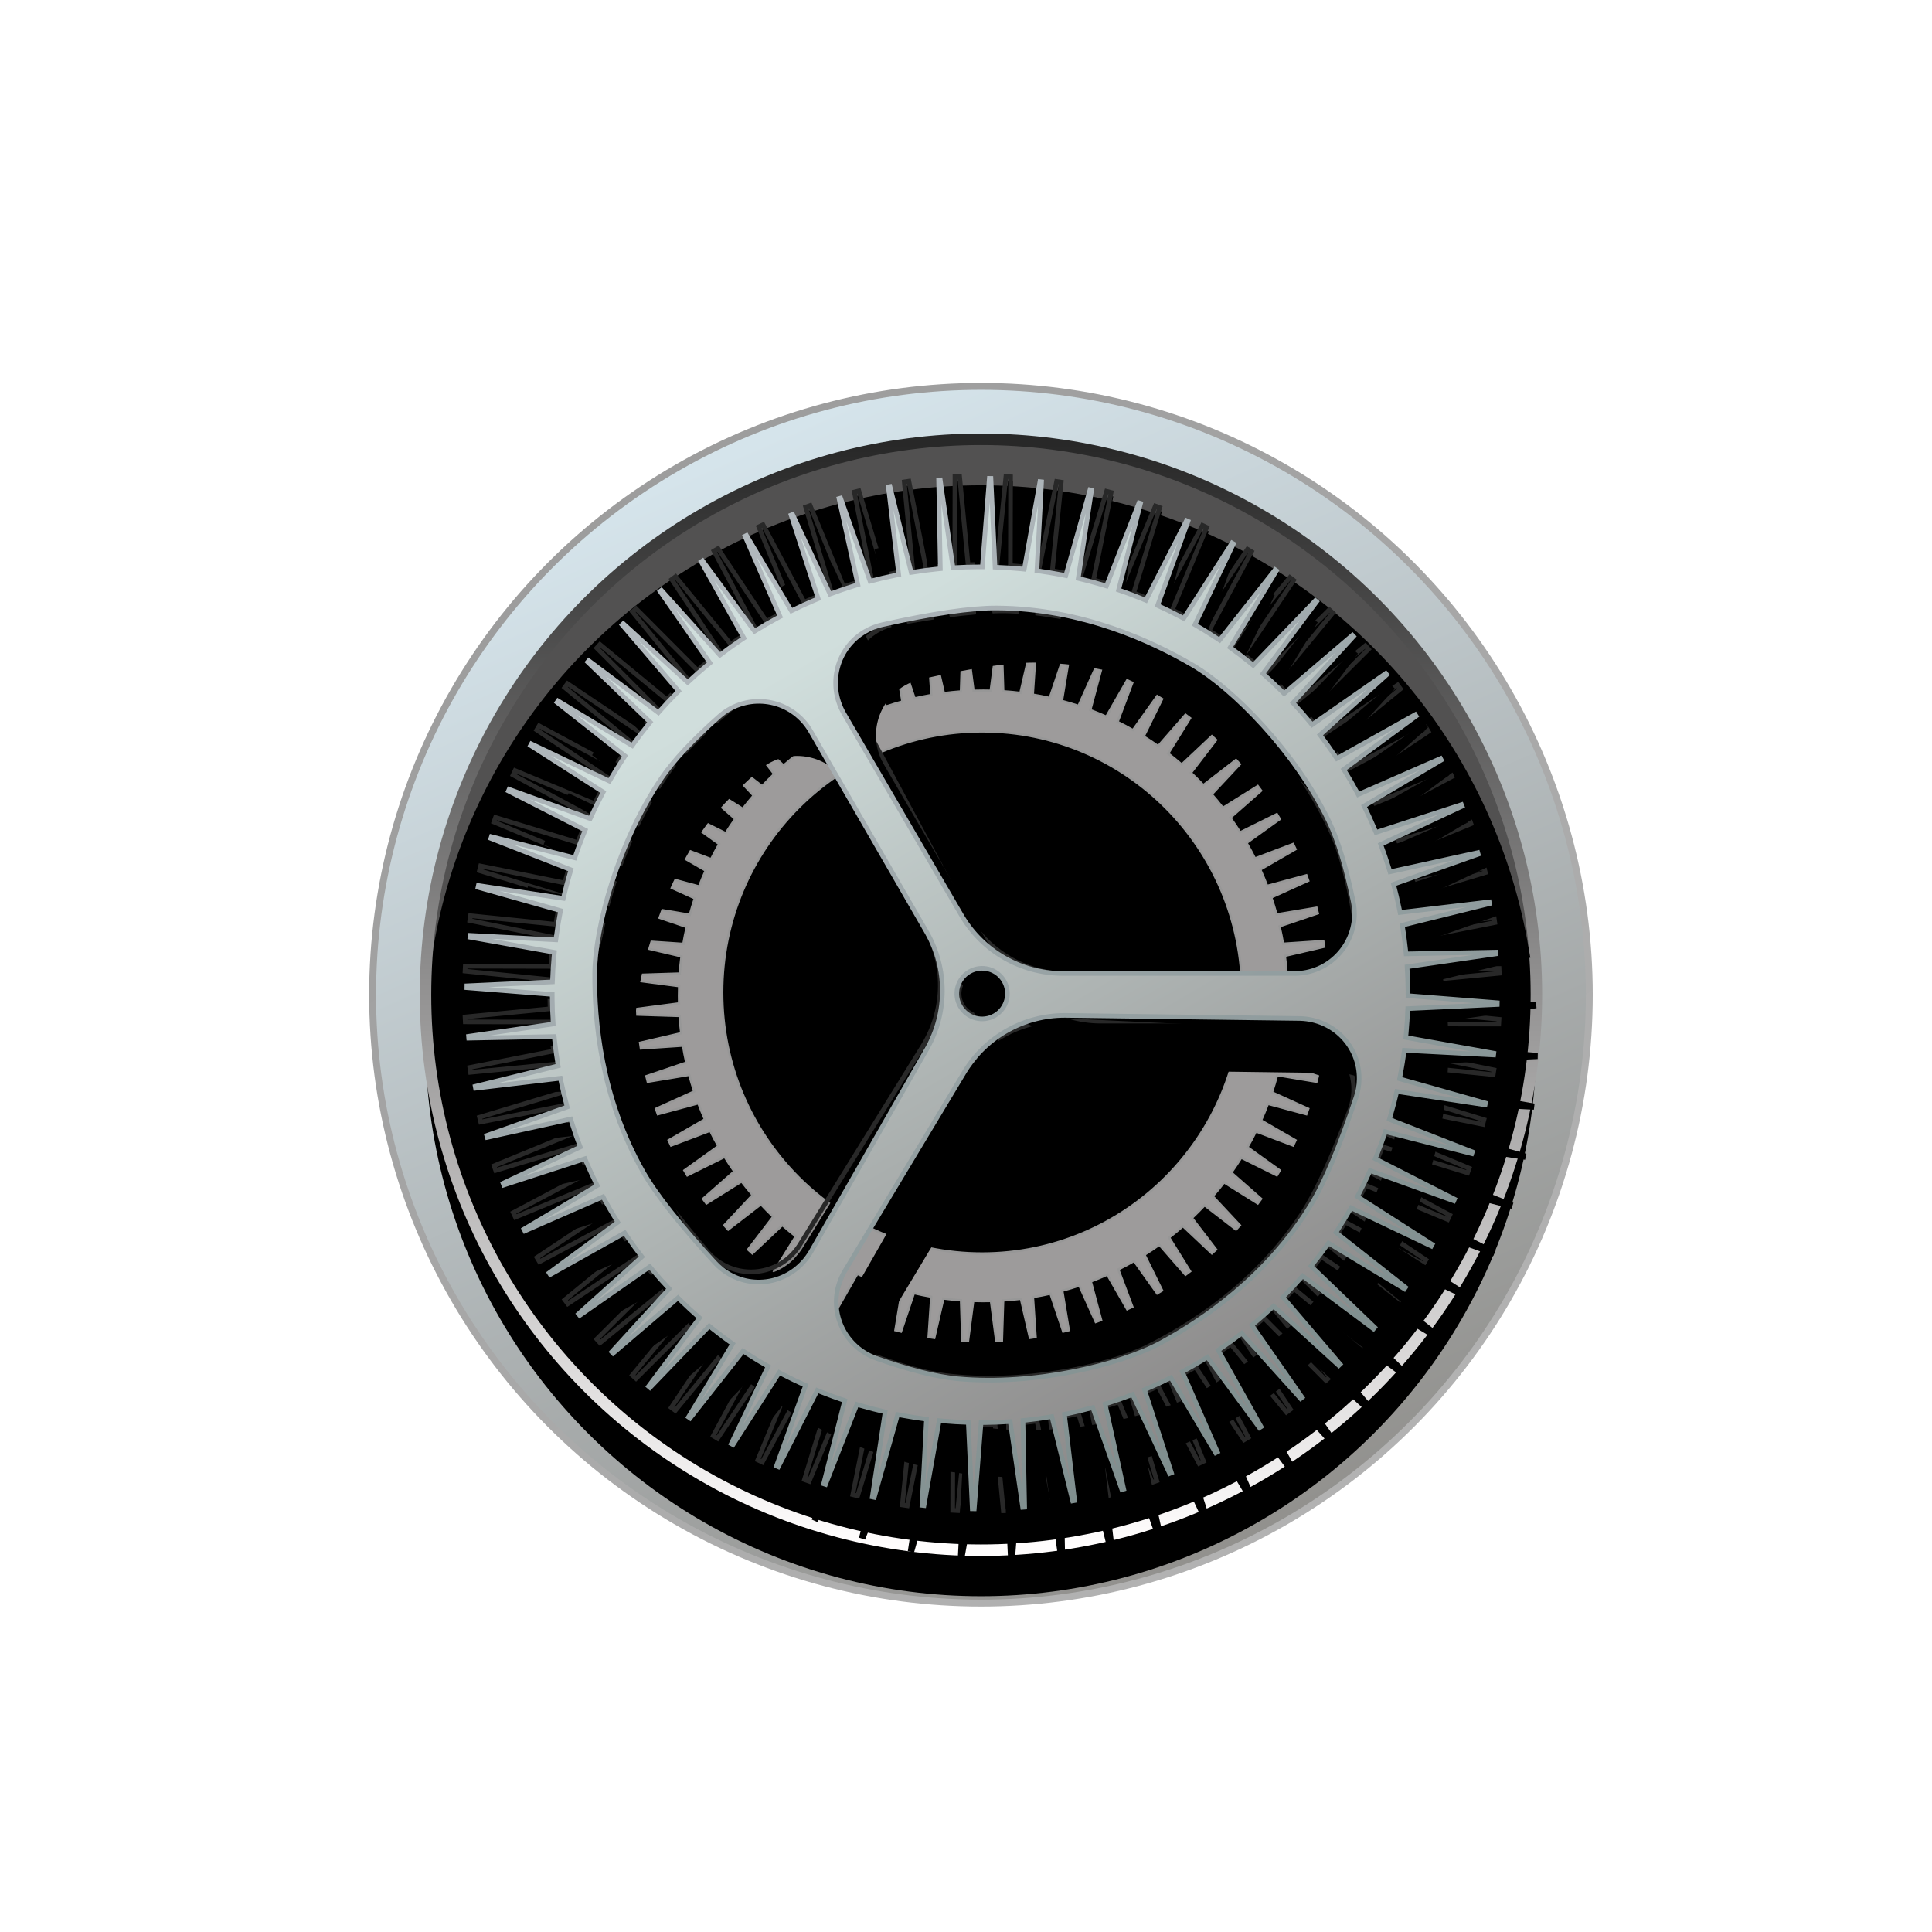 <?xml version="1.0" encoding="UTF-8"?>
<svg width="840px" height="840px" viewBox="0 0 840 840" version="1.1" xmlns="http://www.w3.org/2000/svg" xmlns:xlink="http://www.w3.org/1999/xlink">
    <title>Apple gear</title>
    <defs>
        <filter x="-20.1%" y="-20.0%" width="140.6%" height="140.6%" filterUnits="objectBoundingBox" id="filter-1">
            <feOffset dx="8" dy="14" in="SourceAlpha" result="shadowOffsetOuter1"></feOffset>
            <feGaussianBlur stdDeviation="6" in="shadowOffsetOuter1" result="shadowBlurOuter1"></feGaussianBlur>
            <feColorMatrix values="0 0 0 0 0   0 0 0 0 0   0 0 0 0 0  0 0 0 0.141 0" type="matrix" in="shadowBlurOuter1" result="shadowMatrixOuter1"></feColorMatrix>
            <feMerge>
                <feMergeNode in="shadowMatrixOuter1"></feMergeNode>
                <feMergeNode in="SourceGraphic"></feMergeNode>
            </feMerge>
        </filter>
        <linearGradient x1="34.865%" y1="2.719%" x2="74.758%" y2="93.311%" id="linearGradient-2">
            <stop stop-color="#D5E4EB" offset="0%"></stop>
            <stop stop-color="#92918E" offset="100%"></stop>
        </linearGradient>
        <linearGradient x1="23.865%" y1="7.84%" x2="80.407%" y2="89.545%" id="linearGradient-3">
            <stop stop-color="#9D9D9D" offset="0%"></stop>
            <stop stop-color="#B2B2B2" offset="100%"></stop>
        </linearGradient>
        <linearGradient x1="50%" y1="0%" x2="50%" y2="100%" id="linearGradient-4">
            <stop stop-color="#282828" offset="0%"></stop>
            <stop stop-color="#FFFDFD" offset="100%"></stop>
        </linearGradient>
        <circle id="path-5" cx="307.5" cy="308.5" r="241.5"></circle>
        <filter x="-6.0%" y="-6.0%" width="112.0%" height="112.0%" filterUnits="objectBoundingBox" id="filter-6">
            <feMorphology radius="13" operator="erode" in="SourceAlpha" result="shadowSpreadInner1"></feMorphology>
            <feGaussianBlur stdDeviation="10" in="shadowSpreadInner1" result="shadowBlurInner1"></feGaussianBlur>
            <feOffset dx="0" dy="20" in="shadowBlurInner1" result="shadowOffsetInner1"></feOffset>
            <feComposite in="shadowOffsetInner1" in2="SourceAlpha" operator="arithmetic" k2="-1" k3="1" result="shadowInnerInner1"></feComposite>
            <feColorMatrix values="0 0 0 0 0   0 0 0 0 0   0 0 0 0 0  0 0 0 0.754 0" type="matrix" in="shadowInnerInner1"></feColorMatrix>
        </filter>
        <filter x="-10.0%" y="-10.0%" width="120.0%" height="119.9%" filterUnits="objectBoundingBox" id="filter-7">
            <feGaussianBlur stdDeviation="10" in="SourceGraphic"></feGaussianBlur>
        </filter>
        <path d="M314.119,157.979 C314.954,158.013 315.786,158.053 316.617,158.101 L317.198,176.547 C319.7,176.71 322.183,176.943 324.644,177.244 L328.798,159.29 C329.624,159.405 330.448,159.527 331.269,159.655 L330.05,178.018 C332.526,178.426 334.98,178.902 337.409,179.446 L343.278,162.038 C344.089,162.234 344.896,162.436 345.701,162.645 L342.703,180.747 C345.131,181.398 347.532,182.116 349.903,182.899 L357.42,166.207 C358.206,166.482 358.989,166.763 359.768,167.051 L355.032,184.714 C357.387,185.602 359.711,186.557 362,187.574 L371.079,171.756 C371.835,172.108 372.587,172.465 373.335,172.829 L366.918,189.882 C369.177,191 371.401,192.181 373.585,193.423 L384.127,178.629 C384.845,179.053 385.559,179.483 386.269,179.92 L378.246,196.2 C380.388,197.536 382.488,198.932 384.546,200.386 L396.439,186.75 C397.112,187.244 397.781,187.742 398.446,188.246 L388.906,203.601 C390.911,205.144 392.87,206.742 394.782,208.395 L407.901,196.041 C408.523,196.598 409.141,197.16 409.754,197.727 L398.802,212.015 C400.65,213.749 402.449,215.535 404.195,217.371 L418.405,206.407 C418.971,207.022 419.531,207.642 420.086,208.267 L407.837,221.359 C409.511,223.269 411.132,225.227 412.696,227.232 L427.854,217.753 C428.356,218.419 428.853,219.09 429.345,219.766 L415.926,231.548 C417.41,233.616 418.835,235.73 420.201,237.885 L436.154,229.97 C436.588,230.683 437.017,231.399 437.44,232.119 L422.987,242.487 C424.264,244.696 425.48,246.945 426.631,249.232 L443.22,242.947 C443.583,243.698 443.939,244.453 444.289,245.211 L428.948,254.076 C430.003,256.404 430.994,258.768 431.917,261.166 L448.98,256.56 C449.266,257.342 449.546,258.128 449.82,258.916 L433.741,266.206 C434.563,268.629 435.318,271.085 436.002,273.569 L453.37,270.673 C453.578,271.48 453.78,272.291 453.975,273.103 L437.317,278.757 C437.896,281.252 438.406,283.775 438.842,286.323 L456.351,285.152 C456.478,285.977 456.6,286.804 456.714,287.633 L439.64,291.609 C439.971,294.15 440.23,296.714 440.416,299.299 L457.9,299.854 C457.947,300.688 457.987,301.523 458.021,302.36 L440.693,304.631 C440.74,306.077 440.763,307.528 440.763,308.984 C440.763,310.117 440.749,311.246 440.721,312.372 L458.021,314.639 C457.987,315.477 457.947,316.312 457.9,317.146 L440.483,317.698 C440.315,320.293 440.073,322.867 439.759,325.419 L456.714,329.367 C456.6,330.196 456.478,331.023 456.351,331.848 L439.003,330.687 C438.582,333.254 438.088,335.797 437.523,338.312 L453.975,343.896 C453.78,344.709 453.578,345.519 453.37,346.326 L436.253,343.472 C435.581,345.986 434.837,348.47 434.023,350.923 L449.82,358.084 C449.546,358.873 449.266,359.659 448.979,360.441 L432.251,355.926 C431.334,358.36 430.347,360.761 429.293,363.125 L444.289,371.79 C443.939,372.548 443.582,373.302 443.22,374.053 L427.037,367.923 C425.884,370.253 424.665,372.545 423.381,374.795 L437.44,384.881 C437.017,385.601 436.588,386.318 436.153,387.03 L420.665,379.346 C419.289,381.55 417.85,383.711 416.351,385.826 L429.345,397.234 C428.853,397.91 428.356,398.581 427.854,399.247 L413.202,390.085 C411.618,392.141 409.975,394.15 408.275,396.108 L420.086,408.733 C419.531,409.358 418.971,409.978 418.405,410.593 L404.726,400.037 C402.949,401.927 401.117,403.765 399.233,405.548 L409.754,419.273 C409.14,419.841 408.523,420.403 407.9,420.96 L395.316,409.11 C393.365,410.815 391.363,412.464 389.313,414.053 L398.447,428.753 C397.782,429.257 397.112,429.756 396.439,430.25 L385.069,417.212 C382.961,418.716 380.808,420.159 378.611,421.54 L386.269,437.08 C385.559,437.517 384.845,437.947 384.127,438.371 L374.076,424.265 C371.833,425.553 369.548,426.777 367.225,427.934 L373.335,444.171 C372.587,444.535 371.835,444.892 371.08,445.243 L362.442,430.197 C360.087,431.255 357.694,432.245 355.268,433.166 L359.768,449.949 C358.989,450.237 358.206,450.518 357.42,450.793 L350.283,434.943 C347.838,435.759 345.362,436.506 342.856,437.181 L345.701,454.355 C344.896,454.564 344.089,454.766 343.278,454.962 L337.712,438.455 C335.205,439.022 332.671,439.518 330.113,439.94 L331.269,457.345 C330.448,457.473 329.624,457.595 328.798,457.71 L324.862,440.698 C322.319,441.013 319.754,441.256 317.168,441.424 L316.617,458.899 C315.786,458.947 314.953,458.987 314.118,459.021 L311.859,441.663 C310.737,441.691 309.612,441.706 308.483,441.706 C307.031,441.706 305.585,441.682 304.145,441.636 L301.882,459.021 C301.047,458.987 300.213,458.947 299.382,458.899 L298.829,441.358 C296.253,441.171 293.698,440.911 291.165,440.578 L287.202,457.71 C286.376,457.595 285.552,457.473 284.731,457.345 L285.897,439.779 C283.358,439.34 280.843,438.829 278.356,438.248 L272.721,454.962 C271.911,454.766 271.104,454.564 270.3,454.355 L273.186,436.928 C270.709,436.242 268.262,435.485 265.846,434.66 L258.581,450.793 C257.795,450.518 257.012,450.237 256.232,449.949 L260.823,432.83 C258.433,431.904 256.077,430.91 253.756,429.85 L244.92,445.243 C244.164,444.892 243.412,444.534 242.664,444.171 L248.928,427.526 C246.649,426.371 244.408,425.152 242.207,423.871 L231.874,438.372 C231.155,437.947 230.441,437.517 229.731,437.08 L237.619,421.074 C235.471,419.705 233.365,418.274 231.304,416.786 L219.56,430.249 C218.887,429.756 218.218,429.257 217.553,428.753 L227.001,413.545 C225.004,411.976 223.052,410.35 221.149,408.671 L208.099,420.959 C207.477,420.403 206.859,419.84 206.246,419.273 L217.174,405.016 C215.344,403.263 213.563,401.459 211.836,399.604 L197.595,410.593 C197.029,409.978 196.469,409.358 195.914,408.733 L208.227,395.571 C206.581,393.653 204.988,391.688 203.45,389.677 L188.147,399.248 C187.644,398.581 187.147,397.91 186.655,397.234 L200.245,385.302 C198.797,383.237 197.405,381.129 196.073,378.98 L179.847,387.03 C179.412,386.318 178.983,385.602 178.56,384.882 L193.305,374.304 C192.068,372.112 190.891,369.882 189.776,367.615 L172.78,374.053 C172.418,373.302 172.061,372.548 171.711,371.79 L187.476,362.681 C186.462,360.384 185.511,358.052 184.625,355.689 L167.021,360.441 C166.734,359.659 166.454,358.873 166.18,358.084 L182.817,350.542 C182.036,348.163 181.32,345.754 180.671,343.318 L162.63,346.326 C162.422,345.519 162.22,344.709 162.025,343.896 L179.375,338.007 C178.833,335.571 178.358,333.108 177.952,330.623 L159.649,331.848 C159.522,331.023 159.4,330.196 159.286,329.367 L177.18,325.2 C176.88,322.73 176.648,320.239 176.485,317.729 L158.1,317.146 C158.053,316.312 158.013,315.477 157.979,314.639 L176.242,312.246 C176.216,311.162 176.202,310.075 176.202,308.984 C176.202,307.57 176.225,306.161 176.268,304.757 L157.979,302.36 C158.013,301.523 158.053,300.688 158.1,299.854 L176.552,299.268 C176.732,296.768 176.981,294.287 177.298,291.828 L159.286,287.633 C159.4,286.804 159.522,285.977 159.649,285.152 L178.112,286.387 C178.534,283.921 179.023,281.478 179.578,279.06 L162.025,273.103 C162.22,272.291 162.422,271.48 162.63,270.673 L180.922,273.723 C181.581,271.316 182.307,268.936 183.096,266.585 L166.18,258.916 C166.454,258.127 166.734,257.341 167.021,256.559 L184.958,261.402 C185.849,259.075 186.803,256.78 187.819,254.518 L171.711,245.21 C172.061,244.452 172.417,243.698 172.78,242.947 L190.181,249.539 C191.293,247.315 192.465,245.127 193.696,242.977 L178.56,232.119 C178.983,231.399 179.412,230.682 179.847,229.969 L196.535,238.249 C197.856,236.148 199.234,234.088 200.668,232.069 L186.655,219.766 C187.147,219.09 187.644,218.419 188.147,217.752 L203.954,227.638 C205.47,225.679 207.04,223.763 208.662,221.894 L195.914,208.267 C196.469,207.642 197.029,207.022 197.595,206.407 L212.362,217.803 C214.06,216.001 215.808,214.248 217.603,212.544 L206.246,197.727 C206.859,197.16 207.477,196.597 208.099,196.041 L221.682,208.831 C223.545,207.204 225.454,205.629 227.406,204.107 L217.554,188.246 C218.219,187.742 218.887,187.244 219.56,186.751 L231.823,200.81 C233.835,199.372 235.889,197.989 237.983,196.663 L229.731,179.92 C230.441,179.483 231.155,179.053 231.873,178.629 L242.695,193.815 C244.838,192.58 247.018,191.404 249.235,190.288 L242.664,172.829 C243.412,172.466 244.164,172.108 244.92,171.757 L254.197,187.918 C256.451,186.899 258.739,185.941 261.059,185.047 L256.232,167.051 C257.012,166.763 257.795,166.482 258.581,166.207 L266.224,183.18 C268.567,182.388 270.939,181.66 273.339,180.998 L270.3,162.645 C271.104,162.436 271.911,162.234 272.721,162.038 L278.659,179.65 C281.068,179.093 283.502,178.602 285.96,178.179 L284.73,159.655 C285.552,159.527 286.376,159.405 287.202,159.29 L291.383,177.362 C293.834,177.044 296.307,176.794 298.799,176.613 L299.383,158.101 C300.214,158.053 301.047,158.013 301.882,157.979 L304.27,176.329 C305.669,176.285 307.073,176.263 308.483,176.263 C309.57,176.263 310.654,176.276 311.734,176.302 L314.119,157.979 Z M308,194 C245.592,194 195,244.816 195,307.5 C195,370.184 245.592,421 308,421 C370.408,421 421,370.184 421,307.5 C421,244.816 370.408,194 308,194 Z" id="path-8"></path>
        <filter x="-11.0%" y="-6.6%" width="124.0%" height="126.3%" filterUnits="objectBoundingBox" id="filter-9">
            <feMorphology radius="1" operator="dilate" in="SourceAlpha" result="shadowSpreadOuter1"></feMorphology>
            <feOffset dx="3" dy="23" in="shadowSpreadOuter1" result="shadowOffsetOuter1"></feOffset>
            <feGaussianBlur stdDeviation="7.5" in="shadowOffsetOuter1" result="shadowBlurOuter1"></feGaussianBlur>
            <feComposite in="shadowBlurOuter1" in2="SourceAlpha" operator="out" result="shadowBlurOuter1"></feComposite>
            <feColorMatrix values="0 0 0 0 0   0 0 0 0 0   0 0 0 0 0  0 0 0 0.5 0" type="matrix" in="shadowBlurOuter1"></feColorMatrix>
        </filter>
        <path d="M317.541,83.199 C318.226,83.227 318.91,83.259 319.594,83.294 L319.589,121.417 C323.812,121.698 327.997,122.119 332.139,122.675 L339.589,85.2 C340.266,85.295 340.942,85.393 341.617,85.494 L337.865,123.535 C342.032,124.227 346.153,125.057 350.223,126.02 L361.34,89.36 C362.002,89.521 362.663,89.685 363.323,89.852 L355.841,127.442 C359.911,128.541 363.927,129.773 367.883,131.135 L382.575,95.653 C383.217,95.879 383.857,96.107 384.497,96.338 L373.338,133.108 C377.272,134.601 381.142,136.223 384.944,137.968 L403.085,104.02 C403.7,104.307 404.314,104.597 404.927,104.89 L390.183,140.474 C393.943,142.344 397.63,144.337 401.241,146.448 L422.668,114.372 C423.253,114.718 423.835,115.068 424.416,115.42 L406.215,149.461 C409.765,151.687 413.235,154.03 416.62,156.482 L441.137,126.599 C441.685,127.002 442.231,127.407 442.775,127.815 L421.281,159.972 C424.59,162.531 427.811,165.197 430.938,167.967 L458.319,140.578 C458.825,141.033 459.328,141.489 459.83,141.948 L435.243,171.901 C438.28,174.764 441.222,177.728 444.063,180.788 L474.052,156.17 C474.511,156.672 474.967,157.175 475.422,157.681 L447.969,185.127 C450.709,188.268 453.346,191.501 455.874,194.822 L488.185,173.225 C488.593,173.769 488.998,174.315 489.401,174.863 L459.341,199.526 C461.758,202.914 464.065,206.386 466.256,209.937 L500.58,191.584 C500.932,192.165 501.282,192.747 501.628,193.332 L469.249,214.961 C471.319,218.564 473.273,222.242 475.105,225.99 L511.11,211.072 C511.403,211.685 511.693,212.299 511.98,212.915 L477.593,231.29 C479.296,235.073 480.878,238.922 482.332,242.833 L519.662,231.503 C519.893,232.143 520.121,232.783 520.347,233.425 L484.287,248.356 C485.607,252.281 486.8,256.263 487.861,260.299 L526.148,252.678 C526.315,253.337 526.479,253.998 526.64,254.66 L489.263,265.994 C490.188,270.02 490.982,274.096 491.641,278.216 L530.506,274.383 C530.607,275.058 530.705,275.735 530.8,276.412 L492.478,284.031 C493.001,288.118 493.392,292.246 493.647,296.411 L532.706,296.406 C532.741,297.09 532.773,297.774 532.801,298.459 L493.914,302.286 C493.971,304.183 494,306.088 494,308 C494,310.247 493.96,312.484 493.882,314.712 L532.758,318.535 C532.726,319.223 532.691,319.909 532.653,320.595 L493.583,320.589 C493.307,324.746 492.894,328.866 492.351,332.945 L530.661,340.56 C530.563,341.242 530.461,341.923 530.356,342.603 L491.481,338.767 C490.802,342.871 489.989,346.93 489.047,350.939 L526.412,362.269 C526.246,362.939 526.077,363.607 525.905,364.275 L487.609,356.651 C486.531,360.663 485.323,364.621 483.989,368.521 L520.038,383.448 C519.807,384.099 519.572,384.748 519.335,385.396 L481.995,374.065 C480.53,377.944 478.939,381.762 477.228,385.514 L511.605,403.885 C511.309,404.512 511.011,405.137 510.709,405.761 L474.697,390.839 C472.86,394.551 470.903,398.193 468.832,401.76 L501.202,423.384 C500.844,423.981 500.484,424.577 500.121,425.171 L465.789,406.815 C463.601,410.324 461.299,413.756 458.889,417.105 L488.941,441.761 C488.525,442.323 488.106,442.883 487.685,443.441 L455.367,421.841 C452.85,425.117 450.226,428.307 447.501,431.407 L474.947,458.846 C474.477,459.366 474.004,459.884 473.529,460.4 L443.534,435.78 C440.713,438.793 437.793,441.713 434.78,444.534 L459.361,474.48 C458.84,474.954 458.318,475.425 457.793,475.893 L430.407,448.501 C427.307,451.226 424.117,453.85 420.841,456.367 L442.329,488.518 C441.763,488.94 441.195,489.359 440.625,489.776 L416.105,459.889 C412.756,462.299 409.324,464.601 405.815,466.789 L424.012,500.825 C423.407,501.19 422.799,501.552 422.19,501.912 L400.76,469.832 C397.193,471.903 393.551,473.86 389.839,475.697 L404.581,511.275 C403.941,511.58 403.3,511.881 402.657,512.18 L384.514,478.228 C380.762,479.939 376.944,481.53 373.065,482.995 L384.223,519.761 C383.554,520.001 382.885,520.239 382.213,520.473 L367.521,484.989 C363.621,486.323 359.663,487.531 355.651,488.609 L363.133,526.196 C362.442,526.37 361.75,526.541 361.056,526.709 L349.939,490.047 C345.93,490.989 341.871,491.802 337.767,492.481 L341.52,530.52 C340.813,530.626 340.105,530.728 339.395,530.827 L331.945,493.351 C327.866,493.894 323.746,494.307 319.589,494.583 L319.594,532.706 C318.878,532.743 318.161,532.776 317.443,532.805 L313.712,494.882 C311.484,494.96 309.247,495 307,495 C305.088,495 303.183,494.971 301.286,494.914 L297.563,532.762 C296.843,532.729 296.123,532.693 295.405,532.653 L295.411,494.647 C291.246,494.392 287.118,494.001 283.031,493.478 L275.633,530.689 C274.919,530.586 274.206,530.48 273.494,530.371 L277.216,492.641 C273.096,491.982 269.02,491.188 264.994,490.263 L254.013,526.481 C253.312,526.309 252.613,526.133 251.915,525.954 L259.299,488.861 C255.263,487.8 251.281,486.607 247.356,485.287 L232.914,520.166 C232.233,519.926 231.554,519.682 230.876,519.434 L241.833,483.332 C237.922,481.878 234.073,480.296 230.29,478.593 L212.542,511.806 C211.887,511.499 211.235,511.189 210.584,510.875 L224.99,476.105 C221.242,474.273 217.564,472.319 213.961,470.249 L193.093,501.487 C192.471,501.116 191.851,500.743 191.232,500.367 L208.937,467.256 C205.386,465.065 201.914,462.758 198.526,460.341 L174.75,489.318 C174.166,488.888 173.584,488.455 173.005,488.02 L193.822,456.874 C190.501,454.346 187.268,451.709 184.127,448.969 L157.681,475.422 C157.141,474.936 156.603,474.449 156.068,473.958 L179.788,445.063 C176.728,442.222 173.764,439.28 170.901,436.243 L142.042,459.932 C141.551,459.397 141.064,458.859 140.578,458.319 L166.967,431.938 C164.197,428.811 161.531,425.59 158.972,422.281 L127.98,442.995 C127.545,442.416 127.112,441.834 126.682,441.25 L155.482,417.62 C153.03,414.235 150.687,410.765 148.461,407.215 L115.633,424.768 C115.257,424.149 114.883,423.528 114.513,422.906 L145.448,402.241 C143.337,398.63 141.344,394.943 139.474,391.183 L105.125,405.416 C104.811,404.765 104.501,404.112 104.194,403.458 L136.968,385.944 C135.223,382.142 133.601,378.272 132.108,374.338 L96.566,385.124 C96.319,384.447 96.075,383.768 95.834,383.087 L130.135,368.883 C128.773,364.927 127.541,360.911 126.442,356.841 L90.046,364.086 C89.867,363.388 89.691,362.688 89.519,361.987 L125.02,351.223 C124.057,347.153 123.227,343.032 122.535,338.865 L85.629,342.506 C85.52,341.794 85.414,341.081 85.311,340.367 L121.675,333.139 C121.119,328.997 120.698,324.812 120.417,320.589 L83.347,320.595 C83.307,319.877 83.271,319.158 83.238,318.438 L120.122,314.81 C120.041,312.55 120,310.28 120,308 C120,306.056 120.03,304.118 120.089,302.188 L83.195,298.558 C83.224,297.84 83.257,297.122 83.294,296.406 L120.353,296.411 C120.612,292.18 121.011,287.987 121.547,283.837 L85.173,276.605 C85.272,275.895 85.374,275.187 85.48,274.48 L122.374,278.12 C123.046,273.935 123.857,269.797 124.802,265.711 L89.292,254.943 C89.459,254.25 89.63,253.558 89.804,252.867 L126.189,260.11 C127.27,256.015 128.488,251.974 129.836,247.993 L95.527,233.787 C95.761,233.115 95.999,232.446 96.239,231.777 L131.77,242.561 C133.251,238.595 134.864,234.693 136.602,230.86 L103.821,213.342 C104.119,212.699 104.421,212.058 104.725,211.418 L139.064,225.647 C140.929,221.85 142.919,218.125 145.03,214.479 L114.088,193.81 C114.448,193.201 114.81,192.593 115.175,191.988 L147.993,209.535 C150.222,205.943 152.569,202.433 155.029,199.008 L126.224,175.375 C126.641,174.805 127.06,174.237 127.482,173.671 L158.464,194.379 C161.033,191.026 163.713,187.763 166.498,184.594 L140.106,158.208 C140.575,157.683 141.046,157.16 141.52,156.639 L170.371,180.322 C173.253,177.239 176.239,174.253 179.322,171.371 L155.6,142.471 C156.116,141.996 156.635,141.523 157.155,141.052 L183.594,167.498 C186.763,164.713 190.026,162.033 193.379,159.464 L172.56,128.314 C173.118,127.894 173.678,127.475 174.239,127.059 L198.008,156.029 C201.433,153.569 204.943,151.222 208.535,148.993 L190.829,115.879 C191.423,115.516 192.019,115.156 192.616,114.798 L213.479,146.03 C217.125,143.919 220.85,141.929 224.647,140.064 L210.239,105.291 C210.863,104.99 211.488,104.691 212.115,104.395 L229.86,137.602 C233.693,135.864 237.595,134.251 241.561,132.77 L230.604,96.665 C231.252,96.428 231.902,96.193 232.553,95.962 L246.993,130.836 C250.974,129.488 255.015,128.27 259.11,127.189 L251.726,90.095 C252.393,89.923 253.061,89.754 253.73,89.588 L264.711,125.802 C268.797,124.857 272.935,124.046 277.12,123.374 L273.397,85.644 C274.077,85.539 274.757,85.438 275.439,85.339 L282.837,122.547 C286.987,122.011 291.18,121.612 295.411,121.353 L295.405,83.347 C296.091,83.309 296.777,83.274 297.465,83.242 L301.188,121.089 C303.118,121.03 305.056,121 307,121 C309.28,121 311.55,121.041 313.81,121.122 L317.541,83.199 Z M285.154,334.337 L284.651,334.612 L196.467,383.493 C194.993,384.31 193.605,385.274 192.325,386.371 C181.838,395.353 180.619,411.135 189.601,421.621 C199.509,433.189 208.187,441.612 215.636,446.888 C243.032,466.296 279.862,476.889 299.695,477.363 C319.475,477.835 353.207,475.782 385.839,457.907 C395.628,452.544 408.899,442.426 425.653,427.554 C427.577,425.846 429.225,423.852 430.54,421.642 C437.53,409.895 433.783,394.741 422.195,387.588 L421.841,387.374 L334.461,335.375 C319.34,326.377 300.616,325.995 285.154,334.337 Z M342.715,147.202 C329.046,147.26 317.986,158.277 317.824,171.895 L317.822,172.308 L318.255,273.989 C318.33,291.596 327.659,307.852 342.789,316.806 L343.254,317.077 L430.571,367.49 C432.031,368.333 433.573,369.026 435.172,369.558 C448.272,373.921 462.428,366.838 466.791,353.738 C471.603,339.287 474.353,327.51 475.04,318.408 C477.565,284.929 467.676,247.903 457.867,230.66 C448.085,213.462 428.952,185.605 396.824,166.841 C387.184,161.212 371.676,155.047 350.3,148.346 C347.845,147.577 345.287,147.191 342.715,147.202 Z M269.481,147.458 C254.56,150.516 242.986,154.023 234.76,157.979 C204.503,172.532 177.383,199.608 167.354,216.725 C157.351,233.796 142.793,264.294 142.607,301.5 C142.552,312.662 144.967,329.175 149.852,351.038 C150.413,353.548 151.358,355.957 152.653,358.179 C159.538,369.987 174.609,374.057 186.483,367.389 L186.842,367.184 L274.684,315.969 C289.895,307.1 299.308,290.893 299.497,273.313 L299.5,272.774 L299.5,171.949 C299.5,170.263 299.329,168.582 298.991,166.93 C296.219,153.404 283.007,144.686 269.481,147.458 Z M308,298 C302.477,298 298,302.477 298,308 C298,313.523 302.477,318 308,318 C313.523,318 318,313.523 318,308 C318,302.477 313.523,298 308,298 Z" id="path-10"></path>
        <filter x="-12.9%" y="-12.5%" width="125.8%" height="125.8%" filterUnits="objectBoundingBox" id="filter-11">
            <feGaussianBlur stdDeviation="17" in="SourceGraphic"></feGaussianBlur>
        </filter>
        <filter x="-13.8%" y="-13.4%" width="127.6%" height="127.6%" filterUnits="objectBoundingBox" id="filter-12">
            <feMorphology radius="1" operator="dilate" in="SourceAlpha" result="shadowSpreadOuter1"></feMorphology>
            <feOffset dx="0" dy="2" in="shadowSpreadOuter1" result="shadowOffsetOuter1"></feOffset>
            <feGaussianBlur stdDeviation="3" in="shadowOffsetOuter1" result="shadowBlurOuter1"></feGaussianBlur>
            <feComposite in="shadowBlurOuter1" in2="SourceAlpha" operator="out" result="shadowBlurOuter1"></feComposite>
            <feColorMatrix values="0 0 0 0 0   0 0 0 0 0   0 0 0 0 0  0 0 0 0.5 0" type="matrix" in="shadowBlurOuter1"></feColorMatrix>
        </filter>
        <linearGradient x1="50%" y1="12.877%" x2="50%" y2="102.575%" id="linearGradient-13">
            <stop stop-color="#D0DEDC" offset="0%"></stop>
            <stop stop-color="#878484" offset="100%"></stop>
        </linearGradient>
        <linearGradient x1="50%" y1="0%" x2="50%" y2="100%" id="linearGradient-14">
            <stop stop-color="#B2B9BE" offset="0%"></stop>
            <stop stop-color="#7F8E8E" offset="100%"></stop>
        </linearGradient>
        <path d="M317.259,83.187 C318.132,83.222 319.005,83.263 319.875,83.308 L320.38,121.471 C324.068,121.732 327.727,122.1 331.353,122.571 L339.311,85.161 C340.174,85.281 341.035,85.406 341.894,85.536 L338.647,123.667 C342.286,124.287 345.888,125.012 349.452,125.839 L361.068,89.294 C361.912,89.498 362.754,89.707 363.594,89.921 L356.606,127.651 C360.158,128.626 363.668,129.703 367.133,130.878 L382.312,95.561 C383.13,95.847 383.945,96.138 384.758,96.433 L374.079,133.391 C377.51,134.71 380.892,136.127 384.222,137.639 L402.832,103.902 C403.617,104.267 404.399,104.636 405.178,105.01 L390.894,140.83 C394.17,142.477 397.391,144.217 400.553,146.048 L422.429,114.23 C423.173,114.67 423.916,115.115 424.655,115.564 L406.89,149.886 C409.98,151.843 413.009,153.887 415.974,156.016 L440.913,126.435 C441.611,126.946 442.306,127.462 442.997,127.981 L421.911,160.461 C424.789,162.706 427.599,165.033 430.339,167.439 L458.111,140.392 C458.756,140.969 459.397,141.551 460.035,142.136 L435.822,172.449 C438.462,174.959 441.028,177.545 443.518,180.203 L473.864,155.964 C474.448,156.602 475.03,157.243 475.607,157.888 L448.493,185.731 C450.871,188.48 453.171,191.3 455.388,194.186 L488.019,173.003 C488.538,173.694 489.054,174.389 489.565,175.087 L459.804,200.177 C461.899,203.141 463.91,206.169 465.834,209.256 L500.436,191.346 C500.885,192.085 501.33,192.827 501.77,193.571 L469.646,215.656 C471.438,218.806 473.141,222.012 474.752,225.272 L510.99,210.822 C511.364,211.601 511.733,212.383 512.098,213.168 L477.92,232.021 C479.391,235.326 480.769,238.68 482.051,242.082 L519.567,231.242 C519.863,232.055 520.153,232.871 520.439,233.689 L484.541,249.118 C485.677,252.543 486.716,256.013 487.655,259.523 L526.079,252.407 C526.293,253.247 526.502,254.089 526.706,254.933 L489.442,266.778 C490.232,270.29 490.923,273.84 491.513,277.424 L530.464,274.106 C530.594,274.966 530.719,275.827 530.839,276.69 L492.579,284.829 C493.019,288.392 493.359,291.987 493.596,295.609 L532.692,296.126 C532.737,296.996 532.778,297.867 532.813,298.74 L493.937,303.09 C493.979,304.722 494,306.358 494,308 C494,309.976 493.969,311.946 493.908,313.907 L532.77,318.254 C532.731,319.13 532.687,320.004 532.638,320.877 L493.528,321.394 C493.272,325.007 492.914,328.592 492.455,332.146 L530.702,340.282 C530.577,341.15 530.447,342.016 530.312,342.882 L491.347,339.563 C490.741,343.129 490.034,346.661 489.229,350.155 L526.479,361.995 C526.269,362.848 526.054,363.699 525.834,364.549 L487.398,357.43 C486.445,360.914 485.394,364.357 484.249,367.757 L520.133,383.18 C519.839,384.01 519.54,384.837 519.237,385.662 L481.709,374.819 C480.42,378.187 479.036,381.509 477.561,384.78 L511.726,403.628 C511.35,404.427 510.97,405.224 510.585,406.018 L474.337,391.562 C472.726,394.783 471.024,397.95 469.236,401.061 L501.348,423.139 C500.894,423.901 500.435,424.659 499.972,425.415 L465.361,407.499 C463.445,410.542 461.443,413.526 459.36,416.448 L489.111,441.53 C488.582,442.246 488.05,442.959 487.512,443.668 L454.874,422.48 C452.673,425.319 450.392,428.093 448.034,430.798 L475.14,458.632 C474.542,459.296 473.94,459.955 473.334,460.612 L442.982,436.367 C440.517,438.977 437.977,441.517 435.367,443.982 L459.574,474.286 C458.912,474.89 458.246,475.49 457.577,476.086 L429.798,449.034 C427.093,451.392 424.319,453.673 421.48,455.874 L442.561,488.345 C441.841,488.883 441.118,489.417 440.391,489.947 L415.448,460.36 C412.526,462.443 409.542,464.445 406.499,466.361 L424.26,500.675 C423.49,501.141 422.716,501.602 421.94,502.059 L400.061,470.236 C396.95,472.024 393.783,473.726 390.562,475.337 L404.844,511.15 C404.03,511.538 403.213,511.923 402.393,512.302 L383.78,478.561 C380.509,480.036 377.187,481.42 373.819,482.709 L384.497,519.662 C383.646,519.969 382.793,520.272 381.938,520.569 L366.757,485.249 C363.357,486.394 359.914,487.445 356.43,488.398 L363.417,526.124 C362.538,526.347 361.656,526.565 360.772,526.777 L349.155,490.229 C345.661,491.034 342.129,491.741 338.563,492.347 L341.81,530.477 C340.91,530.612 340.008,530.743 339.104,530.867 L331.146,493.455 C327.592,493.914 324.007,494.272 320.394,494.528 L319.888,532.691 C318.976,532.739 318.063,532.781 317.148,532.817 L312.907,494.908 C310.946,494.969 308.976,495 307,495 C305.358,495 303.722,494.979 302.09,494.937 L297.856,532.775 C296.94,532.735 296.025,532.689 295.111,532.637 L294.609,494.596 C290.987,494.359 287.392,494.019 283.829,493.579 L275.925,530.731 C275.016,530.601 274.108,530.466 273.202,530.326 L276.424,492.513 C272.84,491.923 269.29,491.232 265.778,490.442 L254.299,526.552 C253.407,526.333 252.517,526.109 251.629,525.88 L258.523,488.655 C255.013,487.716 251.543,486.677 248.118,485.541 L233.193,520.265 C232.326,519.96 231.461,519.649 230.599,519.333 L241.082,483.051 C237.68,481.769 234.326,480.391 231.021,478.92 L212.811,511.932 C211.977,511.542 211.145,511.146 210.316,510.746 L224.272,475.752 C221.012,474.141 217.806,472.438 214.656,470.646 L193.349,501.639 C192.556,501.168 191.766,500.693 190.979,500.213 L208.256,466.834 C205.169,464.91 202.141,462.899 199.177,460.804 L174.989,489.494 C174.245,488.947 173.504,488.396 172.767,487.841 L193.186,456.388 C190.3,454.171 187.48,451.871 184.731,449.493 L157.902,475.62 C157.213,475.003 156.529,474.382 155.848,473.757 L179.203,444.518 C176.545,442.028 173.959,439.462 171.449,436.822 L142.242,460.151 C141.617,459.471 140.997,458.786 140.38,458.098 L166.439,431.339 C164.033,428.599 161.706,425.789 159.461,422.911 L128.159,443.233 C127.603,442.496 127.052,441.755 126.506,441.01 L155.016,416.974 C152.887,414.009 150.843,410.98 148.886,407.89 L115.788,425.022 C115.308,424.235 114.832,423.444 114.361,422.65 L145.048,401.553 C143.217,398.391 141.477,395.17 139.83,391.894 L105.253,405.683 C104.853,404.855 104.458,404.024 104.068,403.19 L136.639,385.222 C135.127,381.892 133.71,378.51 132.391,375.079 L96.667,385.401 C96.351,384.539 96.041,383.675 95.735,382.808 L129.878,368.133 C128.703,364.668 127.626,361.158 126.651,357.606 L90.12,364.372 C89.891,363.483 89.667,362.593 89.448,361.7 L124.839,350.452 C124.012,346.888 123.287,343.286 122.667,339.647 L85.674,342.798 C85.534,341.892 85.399,340.984 85.269,340.075 L121.571,332.353 C121.1,328.727 120.732,325.068 120.471,321.38 L83.363,320.89 C83.311,319.976 83.265,319.06 83.225,318.144 L120.095,314.018 C120.032,312.02 120,310.014 120,308 C120,306.321 120.022,304.647 120.066,302.979 L83.183,298.852 C83.219,297.937 83.261,297.024 83.309,296.112 L120.403,295.623 C120.645,291.925 120.994,288.257 121.447,284.621 L85.133,276.896 C85.257,275.992 85.388,275.09 85.523,274.19 L122.501,277.34 C123.104,273.683 123.814,270.063 124.625,266.481 L89.223,255.228 C89.435,254.344 89.653,253.462 89.876,252.583 L126.392,259.347 C127.354,255.768 128.419,252.232 129.584,248.741 L95.431,234.062 C95.728,233.207 96.03,232.354 96.338,231.503 L132.047,241.822 C133.359,238.357 134.77,234.942 136.278,231.579 L103.698,213.606 C104.078,212.786 104.462,211.97 104.85,211.156 L139.413,224.939 C141.06,221.623 142.802,218.363 144.636,215.163 L113.941,194.06 C114.398,193.284 114.86,192.51 115.326,191.739 L148.411,208.865 C150.375,205.73 152.429,202.657 154.57,199.65 L126.053,175.609 C126.583,174.882 127.117,174.159 127.655,173.439 L158.945,193.754 C161.206,190.829 163.551,187.972 165.978,185.188 L139.913,158.424 C140.509,157.755 141.11,157.089 141.714,156.426 L170.91,179.747 C173.445,177.059 176.059,174.445 178.747,171.91 L155.388,142.666 C156.045,142.06 156.705,141.458 157.369,140.859 L184.188,166.978 C186.972,164.551 189.829,162.206 192.754,159.945 L172.332,128.488 C173.041,127.95 173.754,127.418 174.47,126.889 L198.65,155.57 C201.657,153.429 204.73,151.375 207.865,149.411 L190.585,116.028 C191.341,115.565 192.099,115.106 192.861,114.652 L214.163,145.636 C217.363,143.802 220.623,142.06 223.939,140.413 L209.982,105.415 C210.777,105.03 211.573,104.65 212.373,104.274 L230.579,137.278 C233.942,135.77 237.357,134.359 240.822,133.047 L230.338,96.763 C231.163,96.46 231.99,96.161 232.819,95.867 L247.741,130.584 C251.232,129.419 254.768,128.354 258.347,127.392 L251.452,90.165 C252.301,89.946 253.152,89.731 254.005,89.521 L265.481,125.625 C269.063,124.814 272.683,124.104 276.34,123.501 L273.118,85.688 C273.984,85.553 274.85,85.423 275.718,85.298 L283.621,122.447 C287.257,121.994 290.925,121.645 294.623,121.403 L295.124,83.362 C295.997,83.313 296.87,83.269 297.746,83.23 L301.979,121.066 C303.647,121.022 305.321,121 307,121 C309.014,121 311.02,121.032 313.018,121.095 L317.259,83.187 Z M285.154,334.337 L284.651,334.612 L196.467,383.493 C194.993,384.31 193.605,385.274 192.325,386.371 C181.838,395.353 180.619,411.135 189.601,421.621 C199.509,433.189 208.187,441.612 215.636,446.888 C243.032,466.296 279.862,476.889 299.695,477.363 C319.475,477.835 353.207,475.782 385.839,457.907 C395.628,452.544 408.899,442.426 425.653,427.554 C427.577,425.846 429.225,423.852 430.54,421.642 C437.53,409.895 433.783,394.741 422.195,387.588 L421.841,387.374 L334.461,335.375 C319.34,326.377 300.616,325.995 285.154,334.337 Z M342.715,147.202 C329.046,147.26 317.986,158.277 317.824,171.895 L317.822,172.308 L318.255,273.989 C318.33,291.596 327.659,307.852 342.789,316.806 L343.254,317.077 L430.571,367.49 C432.031,368.333 433.573,369.026 435.172,369.558 C448.272,373.921 462.428,366.838 466.791,353.738 C471.603,339.287 474.353,327.51 475.04,318.408 C477.565,284.929 467.676,247.903 457.867,230.66 C448.085,213.462 428.952,185.605 396.824,166.841 C387.184,161.212 371.676,155.047 350.3,148.346 C347.845,147.577 345.287,147.191 342.715,147.202 Z M269.481,147.458 C254.56,150.516 242.986,154.023 234.76,157.979 C204.503,172.532 177.383,199.608 167.354,216.725 C157.351,233.796 142.793,264.294 142.607,301.5 C142.552,312.662 144.967,329.175 149.852,351.038 C150.413,353.548 151.358,355.957 152.653,358.179 C159.538,369.987 174.609,374.057 186.483,367.389 L186.842,367.184 L274.684,315.969 C289.895,307.1 299.308,290.893 299.497,273.313 L299.5,272.774 L299.5,171.949 C299.5,170.263 299.329,168.582 298.991,166.93 C296.219,153.404 283.007,144.686 269.481,147.458 Z M308,298 C302.477,298 298,302.477 298,308 C298,313.523 302.477,318 308,318 C313.523,318 318,313.523 318,308 C318,302.477 313.523,298 308,298 Z" id="path-15"></path>
        <filter x="-6.1%" y="-4.3%" width="113.6%" height="117.4%" filterUnits="objectBoundingBox" id="filter-16">
            <feMorphology radius="0.5" operator="dilate" in="SourceAlpha" result="shadowSpreadOuter1"></feMorphology>
            <feOffset dx="3" dy="28" in="shadowSpreadOuter1" result="shadowOffsetOuter1"></feOffset>
            <feGaussianBlur stdDeviation="5" in="shadowOffsetOuter1" result="shadowBlurOuter1"></feGaussianBlur>
            <feComposite in="shadowBlurOuter1" in2="SourceAlpha" operator="out" result="shadowBlurOuter1"></feComposite>
            <feColorMatrix values="0 0 0 0 0   0 0 0 0 0   0 0 0 0 0  0 0 0 0.5 0" type="matrix" in="shadowBlurOuter1"></feColorMatrix>
        </filter>
    </defs>
    <g id="Page-1" stroke="none" stroke-width="1" fill="none" fill-rule="evenodd">
        <g id="Apple-gear" filter="url(#filter-1)" transform="translate(111, 110)">
            <circle id="circle-out" stroke="url(#linearGradient-3)" stroke-width="3" fill="url(#linearGradient-2)" cx="307.5" cy="308.5" r="264.5"></circle>
            <g id="circle-in">
                <use fill="#525151" fill-rule="evenodd" xlink:href="#path-5"></use>
                <use fill="black" fill-opacity="1" filter="url(#filter-6)" xlink:href="#path-5"></use>
                <use stroke="url(#linearGradient-4)" stroke-width="5" xlink:href="#path-5"></use>
            </g>
            <path d="M314.119,157.979 C314.954,158.013 315.786,158.053 316.617,158.101 L317.198,176.547 C319.7,176.71 322.183,176.943 324.644,177.244 L328.798,159.29 C329.624,159.405 330.448,159.527 331.269,159.655 L330.05,178.018 C332.526,178.426 334.98,178.902 337.409,179.446 L343.278,162.038 C344.089,162.234 344.896,162.436 345.701,162.645 L342.703,180.747 C345.131,181.398 347.532,182.116 349.903,182.899 L357.42,166.207 C358.206,166.482 358.989,166.763 359.768,167.051 L355.032,184.714 C357.387,185.602 359.711,186.557 362,187.574 L371.079,171.756 C371.835,172.108 372.587,172.465 373.335,172.829 L366.918,189.882 C369.177,191 371.401,192.181 373.585,193.423 L384.127,178.629 C384.845,179.053 385.559,179.483 386.269,179.92 L378.246,196.2 C380.388,197.536 382.488,198.932 384.546,200.386 L396.439,186.75 C397.112,187.244 397.781,187.742 398.446,188.246 L388.906,203.601 C390.911,205.144 392.87,206.742 394.782,208.395 L407.901,196.041 C408.523,196.598 409.141,197.16 409.754,197.727 L398.802,212.015 C400.65,213.749 402.449,215.535 404.195,217.371 L418.405,206.407 C418.971,207.022 419.531,207.642 420.086,208.267 L407.837,221.359 C409.511,223.269 411.132,225.227 412.696,227.232 L427.854,217.753 C428.356,218.419 428.853,219.09 429.345,219.766 L415.926,231.548 C417.41,233.616 418.835,235.73 420.201,237.885 L436.154,229.97 C436.588,230.683 437.017,231.399 437.44,232.119 L422.987,242.487 C424.264,244.696 425.48,246.945 426.631,249.232 L443.22,242.947 C443.583,243.698 443.939,244.453 444.289,245.211 L428.948,254.076 C430.003,256.404 430.994,258.768 431.917,261.166 L448.98,256.56 C449.266,257.342 449.546,258.128 449.82,258.916 L433.741,266.206 C434.563,268.629 435.318,271.085 436.002,273.569 L453.37,270.673 C453.578,271.48 453.78,272.291 453.975,273.103 L437.317,278.757 C437.896,281.252 438.406,283.775 438.842,286.323 L456.351,285.152 C456.478,285.977 456.6,286.804 456.714,287.633 L439.64,291.609 C439.971,294.15 440.23,296.714 440.416,299.299 L457.9,299.854 C457.947,300.688 457.987,301.523 458.021,302.36 L440.693,304.631 C440.74,306.077 440.763,307.528 440.763,308.984 C440.763,310.117 440.749,311.246 440.721,312.372 L458.021,314.639 C457.987,315.477 457.947,316.312 457.9,317.146 L440.483,317.698 C440.315,320.293 440.073,322.867 439.759,325.419 L456.714,329.367 C456.6,330.196 456.478,331.023 456.351,331.848 L439.003,330.687 C438.582,333.254 438.088,335.797 437.523,338.312 L453.975,343.896 C453.78,344.709 453.578,345.519 453.37,346.326 L436.253,343.472 C435.581,345.986 434.837,348.47 434.023,350.923 L449.82,358.084 C449.546,358.873 449.266,359.659 448.979,360.441 L432.251,355.926 C431.334,358.36 430.347,360.761 429.293,363.125 L444.289,371.79 C443.939,372.548 443.582,373.302 443.22,374.053 L427.037,367.923 C425.884,370.253 424.665,372.545 423.381,374.795 L437.44,384.881 C437.017,385.601 436.588,386.318 436.153,387.03 L420.665,379.346 C419.289,381.55 417.85,383.711 416.351,385.826 L429.345,397.234 C428.853,397.91 428.356,398.581 427.854,399.247 L413.202,390.085 C411.618,392.141 409.975,394.15 408.275,396.108 L420.086,408.733 C419.531,409.358 418.971,409.978 418.405,410.593 L404.726,400.037 C402.949,401.927 401.117,403.765 399.233,405.548 L409.754,419.273 C409.14,419.841 408.523,420.403 407.9,420.96 L395.316,409.11 C393.365,410.815 391.363,412.464 389.313,414.053 L398.447,428.753 C397.782,429.257 397.112,429.756 396.439,430.25 L385.069,417.212 C382.961,418.716 380.808,420.159 378.611,421.54 L386.269,437.08 C385.559,437.517 384.845,437.947 384.127,438.371 L374.076,424.265 C371.833,425.553 369.548,426.777 367.225,427.934 L373.335,444.171 C372.587,444.535 371.835,444.892 371.08,445.243 L362.442,430.197 C360.087,431.255 357.694,432.245 355.268,433.166 L359.768,449.949 C358.989,450.237 358.206,450.518 357.42,450.793 L350.283,434.943 C347.838,435.759 345.362,436.506 342.856,437.181 L345.701,454.355 C344.896,454.564 344.089,454.766 343.278,454.962 L337.712,438.455 C335.205,439.022 332.671,439.518 330.113,439.94 L331.269,457.345 C330.448,457.473 329.624,457.595 328.798,457.71 L324.862,440.698 C322.319,441.013 319.754,441.256 317.168,441.424 L316.617,458.899 C315.786,458.947 314.953,458.987 314.118,459.021 L311.859,441.663 C310.737,441.691 309.612,441.706 308.483,441.706 C307.031,441.706 305.585,441.682 304.145,441.636 L301.882,459.021 C301.047,458.987 300.213,458.947 299.382,458.899 L298.829,441.358 C296.253,441.171 293.698,440.911 291.165,440.578 L287.202,457.71 C286.376,457.595 285.552,457.473 284.731,457.345 L285.897,439.779 C283.358,439.34 280.843,438.829 278.356,438.248 L272.721,454.962 C271.911,454.766 271.104,454.564 270.3,454.355 L273.186,436.928 C270.709,436.242 268.262,435.485 265.846,434.66 L258.581,450.793 C257.795,450.518 257.012,450.237 256.232,449.949 L260.823,432.83 C258.433,431.904 256.077,430.91 253.756,429.85 L244.92,445.243 C244.164,444.892 243.412,444.534 242.664,444.171 L248.928,427.526 C246.649,426.371 244.408,425.152 242.207,423.871 L231.874,438.372 C231.155,437.947 230.441,437.517 229.731,437.08 L237.619,421.074 C235.471,419.705 233.365,418.274 231.304,416.786 L219.56,430.249 C218.887,429.756 218.218,429.257 217.553,428.753 L227.001,413.545 C225.004,411.976 223.052,410.35 221.149,408.671 L208.099,420.959 C207.477,420.403 206.859,419.84 206.246,419.273 L217.174,405.016 C215.344,403.263 213.563,401.459 211.836,399.604 L197.595,410.593 C197.029,409.978 196.469,409.358 195.914,408.733 L208.227,395.571 C206.581,393.653 204.988,391.688 203.45,389.677 L188.147,399.248 C187.644,398.581 187.147,397.91 186.655,397.234 L200.245,385.302 C198.797,383.237 197.405,381.129 196.073,378.98 L179.847,387.03 C179.412,386.318 178.983,385.602 178.56,384.882 L193.305,374.304 C192.068,372.112 190.891,369.882 189.776,367.615 L172.78,374.053 C172.418,373.302 172.061,372.548 171.711,371.79 L187.476,362.681 C186.462,360.384 185.511,358.052 184.625,355.689 L167.021,360.441 C166.734,359.659 166.454,358.873 166.18,358.084 L182.817,350.542 C182.036,348.163 181.32,345.754 180.671,343.318 L162.63,346.326 C162.422,345.519 162.22,344.709 162.025,343.896 L179.375,338.007 C178.833,335.571 178.358,333.108 177.952,330.623 L159.649,331.848 C159.522,331.023 159.4,330.196 159.286,329.367 L177.18,325.2 C176.88,322.73 176.648,320.239 176.485,317.729 L158.1,317.146 C158.053,316.312 158.013,315.477 157.979,314.639 L176.242,312.246 C176.216,311.162 176.202,310.075 176.202,308.984 C176.202,307.57 176.225,306.161 176.268,304.757 L157.979,302.36 C158.013,301.523 158.053,300.688 158.1,299.854 L176.552,299.268 C176.732,296.768 176.981,294.287 177.298,291.828 L159.286,287.633 C159.4,286.804 159.522,285.977 159.649,285.152 L178.112,286.387 C178.534,283.921 179.023,281.478 179.578,279.06 L162.025,273.103 C162.22,272.291 162.422,271.48 162.63,270.673 L180.922,273.723 C181.581,271.316 182.307,268.936 183.096,266.585 L166.18,258.916 C166.454,258.127 166.734,257.341 167.021,256.559 L184.958,261.402 C185.849,259.075 186.803,256.78 187.819,254.518 L171.711,245.21 C172.061,244.452 172.417,243.698 172.78,242.947 L190.181,249.539 C191.293,247.315 192.465,245.127 193.696,242.977 L178.56,232.119 C178.983,231.399 179.412,230.682 179.847,229.969 L196.535,238.249 C197.856,236.148 199.234,234.088 200.668,232.069 L186.655,219.766 C187.147,219.09 187.644,218.419 188.147,217.752 L203.954,227.638 C205.47,225.679 207.04,223.763 208.662,221.894 L195.914,208.267 C196.469,207.642 197.029,207.022 197.595,206.407 L212.362,217.803 C214.06,216.001 215.808,214.248 217.603,212.544 L206.246,197.727 C206.859,197.16 207.477,196.597 208.099,196.041 L221.682,208.831 C223.545,207.204 225.454,205.629 227.406,204.107 L217.554,188.246 C218.219,187.742 218.887,187.244 219.56,186.751 L231.823,200.81 C233.835,199.372 235.889,197.989 237.983,196.663 L229.731,179.92 C230.441,179.483 231.155,179.053 231.873,178.629 L242.695,193.815 C244.838,192.58 247.018,191.404 249.235,190.288 L242.664,172.829 C243.412,172.466 244.164,172.108 244.92,171.757 L254.197,187.918 C256.451,186.899 258.739,185.941 261.059,185.047 L256.232,167.051 C257.012,166.763 257.795,166.482 258.581,166.207 L266.224,183.18 C268.567,182.388 270.939,181.66 273.339,180.998 L270.3,162.645 C271.104,162.436 271.911,162.234 272.721,162.038 L278.659,179.65 C281.068,179.093 283.502,178.602 285.96,178.179 L284.73,159.655 C285.552,159.527 286.376,159.405 287.202,159.29 L291.383,177.362 C293.834,177.044 296.307,176.794 298.799,176.613 L299.383,158.101 C300.214,158.053 301.047,158.013 301.882,157.979 L304.27,176.329 C305.669,176.285 307.073,176.263 308.483,176.263 C309.57,176.263 310.654,176.276 311.734,176.302 L314.119,157.979 Z M308,194 C245.592,194 195,244.816 195,307.5 C195,370.184 245.592,421 308,421 C370.408,421 421,370.184 421,307.5 C421,244.816 370.408,194 308,194 Z" id="shadow-small" fill-opacity="0.7" fill="#000000" filter="url(#filter-7)"></path>
            <g id="gear-small">
                <use fill="black" fill-opacity="1" filter="url(#filter-9)" xlink:href="#path-8"></use>
                <use stroke="#979797" stroke-width="1" fill="#9D9B9B" fill-rule="evenodd" xlink:href="#path-8"></use>
            </g>
            <g id="shadow" filter="url(#filter-11)" transform="translate(307.998, 308.002) rotate(-28) translate(-307.998, -308.002) ">
                <use fill="black" fill-opacity="1" filter="url(#filter-12)" xlink:href="#path-10"></use>
                <use stroke="#282828" stroke-width="2" fill-opacity="0.13" fill="#000000" fill-rule="evenodd" xlink:href="#path-10"></use>
            </g>
            <g id="gear-bigg" transform="translate(307.998, 308.002) rotate(-30) translate(-307.998, -308.002) ">
                <use fill="black" fill-opacity="1" filter="url(#filter-16)" xlink:href="#path-15"></use>
                <path stroke="url(#linearGradient-14)" stroke-width="2" d="M318.149,84.226 L318.888,84.26 L319.392,122.406 C323.07,122.648 326.718,122.997 330.334,123.449 L332.139,123.684 L340.095,86.282 L340.457,86.334 L340.457,86.334 L340.818,86.387 L337.573,124.5 C341.202,125.1 344.795,125.806 348.35,126.613 L350.124,127.025 L361.738,90.487 L362.089,90.574 L362.089,90.574 L362.44,90.661 L355.455,128.374 C359,129.328 362.503,130.384 365.96,131.539 L367.686,132.124 L382.862,96.815 L383.2,96.935 L383.2,96.935 L383.537,97.056 L372.863,133.998 C376.289,135.295 379.666,136.69 382.991,138.181 L384.649,138.934 L403.256,105.204 L403.579,105.357 L403.579,105.357 L403.903,105.51 L389.625,141.313 C392.898,142.939 396.116,144.658 399.276,146.467 L400.852,147.379 L422.722,115.568 L423.336,115.936 L405.579,150.243 C408.669,152.178 411.699,154.201 414.663,156.309 L416.14,157.37 L441.074,127.795 L441.649,128.222 L420.571,160.688 C423.452,162.911 426.265,165.218 429.007,167.603 L430.373,168.802 L458.138,141.761 L458.404,142.002 L458.404,142.002 L458.669,142.243 L434.467,172.544 C437.111,175.033 439.682,177.599 442.177,180.238 L443.418,181.563 L473.756,157.33 L473.997,157.595 L473.997,157.595 L474.238,157.861 L447.135,185.692 C449.52,188.422 451.826,191.223 454.05,194.09 L455.155,195.529 L487.778,174.351 L488.205,174.926 L458.455,200.006 C460.559,202.951 462.579,205.96 464.512,209.03 L465.471,210.57 L500.064,192.664 L500.432,193.278 L468.321,215.354 C470.123,218.486 471.837,221.675 473.459,224.918 L474.262,226.544 L510.49,212.097 L510.643,212.421 L510.643,212.421 L510.796,212.744 L476.631,231.59 C478.114,234.878 479.505,238.217 480.799,241.603 L481.439,243.3 L518.944,232.463 L519.065,232.801 L519.065,232.801 L519.186,233.139 L483.301,248.562 C484.45,251.973 485.504,255.428 486.457,258.924 L486.926,260.675 L525.339,253.561 L525.426,253.912 L525.426,253.912 L525.513,254.263 L488.262,266.103 C489.068,269.602 489.775,273.139 490.38,276.711 L490.674,278.499 L529.613,275.182 L529.666,275.544 L529.666,275.544 L529.718,275.906 L491.471,284.042 C491.928,287.594 492.285,291.177 492.538,294.789 L492.656,296.597 L531.74,297.113 L531.757,297.482 L531.757,297.482 L531.774,297.85 L492.911,302.198 C492.97,304.125 493,306.059 493,308 C493,309.707 492.977,311.408 492.931,313.104 L492.878,314.798 L531.728,319.144 L531.709,319.517 L531.709,319.517 L531.69,319.889 L492.593,320.406 C492.355,324.019 492.014,327.604 491.573,331.157 L491.344,332.932 L529.577,341.065 L529.522,341.435 L529.522,341.435 L529.466,341.806 L490.514,338.489 C489.925,342.055 489.236,345.588 488.448,349.083 L488.046,350.828 L525.283,362.664 L525.191,363.03 L525.191,363.03 L525.098,363.395 L486.673,356.279 C485.739,359.765 484.706,363.211 483.577,366.613 L483.004,368.311 L518.876,383.729 L518.747,384.086 L518.747,384.086 L518.618,384.443 L481.101,373.602 C479.83,376.975 478.463,380.3 477.005,383.575 L476.268,385.209 L510.421,404.05 L510.255,404.397 L510.255,404.397 L510.089,404.744 L473.852,390.292 C472.258,393.518 470.573,396.691 468.801,399.807 L467.907,401.361 L500.007,423.431 L499.604,424.098 L465.002,406.187 C463.103,409.237 461.117,412.229 459.049,415.158 L458.009,416.617 L487.748,441.689 L487.512,442.006 L487.512,442.006 L487.275,442.322 L454.645,421.139 C452.46,423.986 450.194,426.769 447.851,429.483 L446.673,430.834 L473.768,458.657 L473.499,458.953 L473.499,458.953 L473.229,459.248 L442.885,435.01 C440.435,437.63 437.91,440.179 435.314,442.654 L434.01,443.885 L458.206,474.177 L457.906,474.448 L457.906,474.448 L457.606,474.718 L429.834,447.673 C427.143,450.042 424.383,452.334 421.557,454.546 L420.139,455.645 L441.212,488.103 L440.883,488.346 L440.883,488.346 L440.554,488.588 L415.617,459.009 C412.709,461.104 409.738,463.117 406.707,465.045 L405.187,466.002 L422.941,500.302 L422.588,500.513 L422.588,500.513 L422.235,500.723 L400.361,468.907 C397.263,470.709 394.109,472.423 390.901,474.047 L389.292,474.852 L403.568,510.649 L403.193,510.825 L403.193,510.825 L402.818,511.001 L384.209,477.268 C380.95,478.757 377.641,480.155 374.285,481.457 L372.602,482.101 L383.275,519.038 L382.882,519.178 L382.882,519.178 L382.489,519.317 L367.311,484.004 C363.923,485.165 360.491,486.23 357.018,487.198 L355.279,487.673 L362.263,525.383 L361.853,525.484 L361.853,525.484 L361.443,525.585 L349.828,489.046 C346.345,489.866 342.824,490.589 339.269,491.211 L337.489,491.514 L340.734,529.625 L340.311,529.687 L340.311,529.687 L339.889,529.748 L331.932,492.344 C328.389,492.818 324.814,493.193 321.21,493.465 L319.406,493.593 L318.901,531.739 L318.038,531.779 L313.798,493.878 C311.542,493.959 309.276,494 307,494 C305.706,494 304.415,493.987 303.128,493.96 L301.198,493.911 L296.967,531.733 L296.099,531.689 L295.597,493.656 C291.976,493.437 288.383,493.115 284.821,492.691 L283.042,492.471 L275.142,529.607 L274.71,529.543 L274.71,529.543 L274.278,529.479 L277.499,491.674 C273.916,491.103 270.367,490.429 266.856,489.657 L265.103,489.262 L253.63,525.356 L253.206,525.25 L253.206,525.25 L252.782,525.143 L259.675,487.926 C256.165,487.005 252.697,485.985 249.271,484.868 L247.562,484.301 L232.645,519.01 L232.232,518.862 L232.232,518.862 L231.819,518.713 L242.3,482.439 C238.898,481.176 235.543,479.817 232.239,478.365 L230.59,477.631 L212.388,510.628 L211.989,510.439 L211.989,510.439 L211.591,510.249 L225.544,475.262 C222.283,473.671 219.075,471.988 215.924,470.215 L214.354,469.321 L193.056,500.3 L192.676,500.072 L192.676,500.072 L192.296,499.843 L209.57,466.471 C206.48,464.568 203.45,462.576 200.484,460.5 L199.006,459.455 L174.829,488.133 L174.471,487.868 L174.471,487.868 L174.114,487.602 L194.529,456.155 C191.64,453.959 188.816,451.679 186.063,449.321 L184.692,448.135 L157.875,474.25 L157.543,473.951 L157.543,473.951 L157.213,473.65 L180.563,444.418 C177.9,441.949 175.309,439.403 172.795,436.783 L171.544,435.467 L142.349,458.786 L142.049,458.456 L142.049,458.456 L141.75,458.125 L167.802,431.373 C165.391,428.654 163.058,425.864 160.806,423.006 L159.688,421.571 L128.398,441.886 L128.132,441.528 L128.132,441.528 L127.867,441.17 L156.37,417.14 C154.234,414.197 152.182,411.189 150.217,408.119 L149.243,406.579 L116.158,423.705 L115.928,423.324 L115.928,423.324 L115.7,422.943 L146.379,401.852 C144.54,398.711 142.79,395.512 141.134,392.257 L140.313,390.625 L105.75,404.408 L105.561,404.011 L105.561,404.011 L105.372,403.612 L137.934,385.649 C136.412,382.341 134.984,378.981 133.654,375.572 L132.998,373.863 L97.287,384.181 L97.139,383.769 L97.139,383.769 L96.991,383.356 L131.124,368.686 C129.937,365.243 128.847,361.755 127.86,358.224 L127.374,356.455 L90.857,363.218 L90.75,362.794 L90.75,362.794 L90.644,362.369 L126.025,351.124 C125.184,347.582 124.444,344.001 123.809,340.384 L123.5,338.573 L86.521,341.722 L86.457,341.29 L86.457,341.29 L86.393,340.858 L122.684,333.139 C122.197,329.534 121.813,325.896 121.536,322.229 L121.406,320.392 L84.311,319.902 L84.288,319.468 L84.288,319.468 L84.267,319.033 L121.126,314.909 C121.042,312.616 121,310.313 121,308 C121,306.516 121.017,305.037 121.052,303.561 L121.092,302.088 L84.221,297.962 L84.261,297.099 L121.343,296.61 C121.566,292.925 121.896,289.268 122.33,285.644 L122.555,283.834 L86.252,276.111 L86.313,275.689 L86.313,275.689 L86.375,275.266 L123.34,278.415 C123.934,274.694 124.64,271.01 125.451,267.366 L125.806,265.807 L90.415,254.557 L90.516,254.147 L90.516,254.147 L90.617,253.737 L127.12,260.498 C128.08,256.856 129.147,253.257 130.318,249.706 L130.826,248.186 L96.683,233.512 L96.822,233.118 L96.822,233.118 L96.962,232.725 L132.658,243.04 C133.973,239.512 135.392,236.035 136.912,232.612 L137.569,231.149 L104.999,213.181 L105.175,212.806 L105.175,212.806 L105.351,212.432 L139.901,226.21 C141.523,222.902 143.241,219.649 145.051,216.454 L145.963,214.862 L115.277,193.765 L115.488,193.412 L115.488,193.412 L115.699,193.058 L148.771,210.178 C150.71,207.048 152.74,203.98 154.856,200.977 L155.921,199.481 L127.412,175.446 L127.654,175.117 L127.654,175.117 L127.897,174.788 L159.175,195.096 C161.41,192.173 163.731,189.319 166.132,186.537 L167.339,185.152 L141.281,158.395 L141.823,157.794 L171.008,181.105 C173.517,178.417 176.105,175.804 178.767,173.269 L180.105,172.008 L156.752,142.771 L157.344,142.231 L184.152,168.339 C186.91,165.911 189.741,163.563 192.64,161.3 L194.096,160.175 L173.678,128.725 L173.994,128.488 L173.994,128.488 L174.311,128.252 L198.481,156.921 C201.462,154.776 204.509,152.717 207.618,150.748 L209.178,149.771 L191.902,116.396 L192.569,115.993 L213.862,146.963 C217.037,145.123 220.271,143.374 223.561,141.72 L225.21,140.901 L211.257,105.911 L211.604,105.745 L211.604,105.745 L211.951,105.579 L230.149,138.569 C233.556,137.021 237.018,135.573 240.531,134.228 L242.04,133.658 L231.557,97.382 L231.914,97.253 L231.914,97.253 L232.271,97.124 L247.186,131.826 C250.724,130.625 254.31,129.528 257.94,128.538 L259.498,128.12 L252.606,90.902 L253.336,90.717 L264.807,126.806 C268.439,125.964 272.112,125.228 275.823,124.601 L277.415,124.34 L274.194,86.534 L274.565,86.478 L274.565,86.478 L274.935,86.423 L282.834,123.555 C286.448,123.087 290.094,122.722 293.77,122.463 L295.61,122.343 L296.112,84.31 L296.484,84.291 L296.484,84.291 L296.856,84.272 L301.088,122.092 C303.051,122.031 305.022,122 307,122 C308.735,122 310.464,122.024 312.187,122.071 L313.909,122.126 L318.149,84.226 Z M334.473,334.223 C319.138,325.33 300.28,325.04 284.679,333.456 L284.679,333.456 L284.171,333.734 L195.983,382.618 L195.412,382.944 C194.09,383.721 192.839,384.613 191.674,385.611 C186.221,390.282 183.178,396.721 182.665,403.355 C182.152,409.989 184.17,416.819 188.841,422.272 C198.817,433.918 207.559,442.392 215.058,447.704 C242.635,467.24 279.71,477.886 299.671,478.362 C319.568,478.837 353.497,476.764 386.319,458.784 C396.152,453.397 409.488,443.241 426.317,428.301 C428.317,426.526 430.032,424.452 431.4,422.153 C435.044,416.029 435.882,409.013 434.248,402.573 C432.622,396.171 428.552,390.336 422.359,386.518 L422.359,386.518 L334.972,334.516 Z M342.711,146.202 C335.584,146.232 329.139,149.127 324.461,153.845 C319.81,158.536 316.905,165.03 316.822,172.304 L316.822,172.304 L317.255,273.993 L317.26,274.537 C317.524,292.287 327.003,308.626 342.28,317.666 L342.28,317.666 L342.75,317.941 L430.071,368.356 L430.645,368.677 C431.991,369.41 433.401,370.023 434.856,370.507 C441.668,372.776 448.755,372.068 454.705,369.091 C460.656,366.114 465.471,360.866 467.739,354.054 C472.585,339.505 475.345,327.647 476.037,318.484 C478.579,284.783 468.609,247.521 458.737,230.165 C448.896,212.866 429.644,184.851 397.328,165.977 C387.646,160.323 372.072,154.123 350.599,147.392 C348.046,146.592 345.386,146.191 342.711,146.202 Z M288.82,150.248 C283.266,146.583 276.314,145.037 269.28,146.478 C254.257,149.557 242.608,153.095 234.327,157.078 C203.87,171.726 176.585,198.992 166.491,216.22 C156.43,233.391 141.794,264.071 141.607,301.495 C141.551,312.707 143.969,329.295 148.876,351.256 C149.459,353.867 150.442,356.372 151.789,358.682 C155.379,364.839 161.109,368.974 167.533,370.666 C173.921,372.348 180.997,371.617 187.339,368.052 L187.339,368.052 L275.188,316.833 L275.656,316.556 C290.896,307.452 300.307,291.074 300.497,273.323 L300.497,273.323 L300.5,272.78 L300.5,171.949 L300.492,171.292 C300.453,169.759 300.279,168.232 299.971,166.73 C298.529,159.696 294.374,153.913 288.82,150.248 Z M308,297 C304.962,297 302.212,298.231 300.222,300.222 C298.231,302.212 297,304.962 297,308 C297,311.038 298.231,313.788 300.222,315.778 C302.212,317.769 304.962,319 308,319 C311.038,319 313.788,317.769 315.778,315.778 C317.769,313.788 319,311.038 319,308 C319,304.962 317.769,302.212 315.778,300.222 C313.788,298.231 311.038,297 308,297 Z" stroke-linejoin="square" fill="url(#linearGradient-13)" fill-rule="evenodd"></path>
            </g>
        </g>
    </g>
</svg>